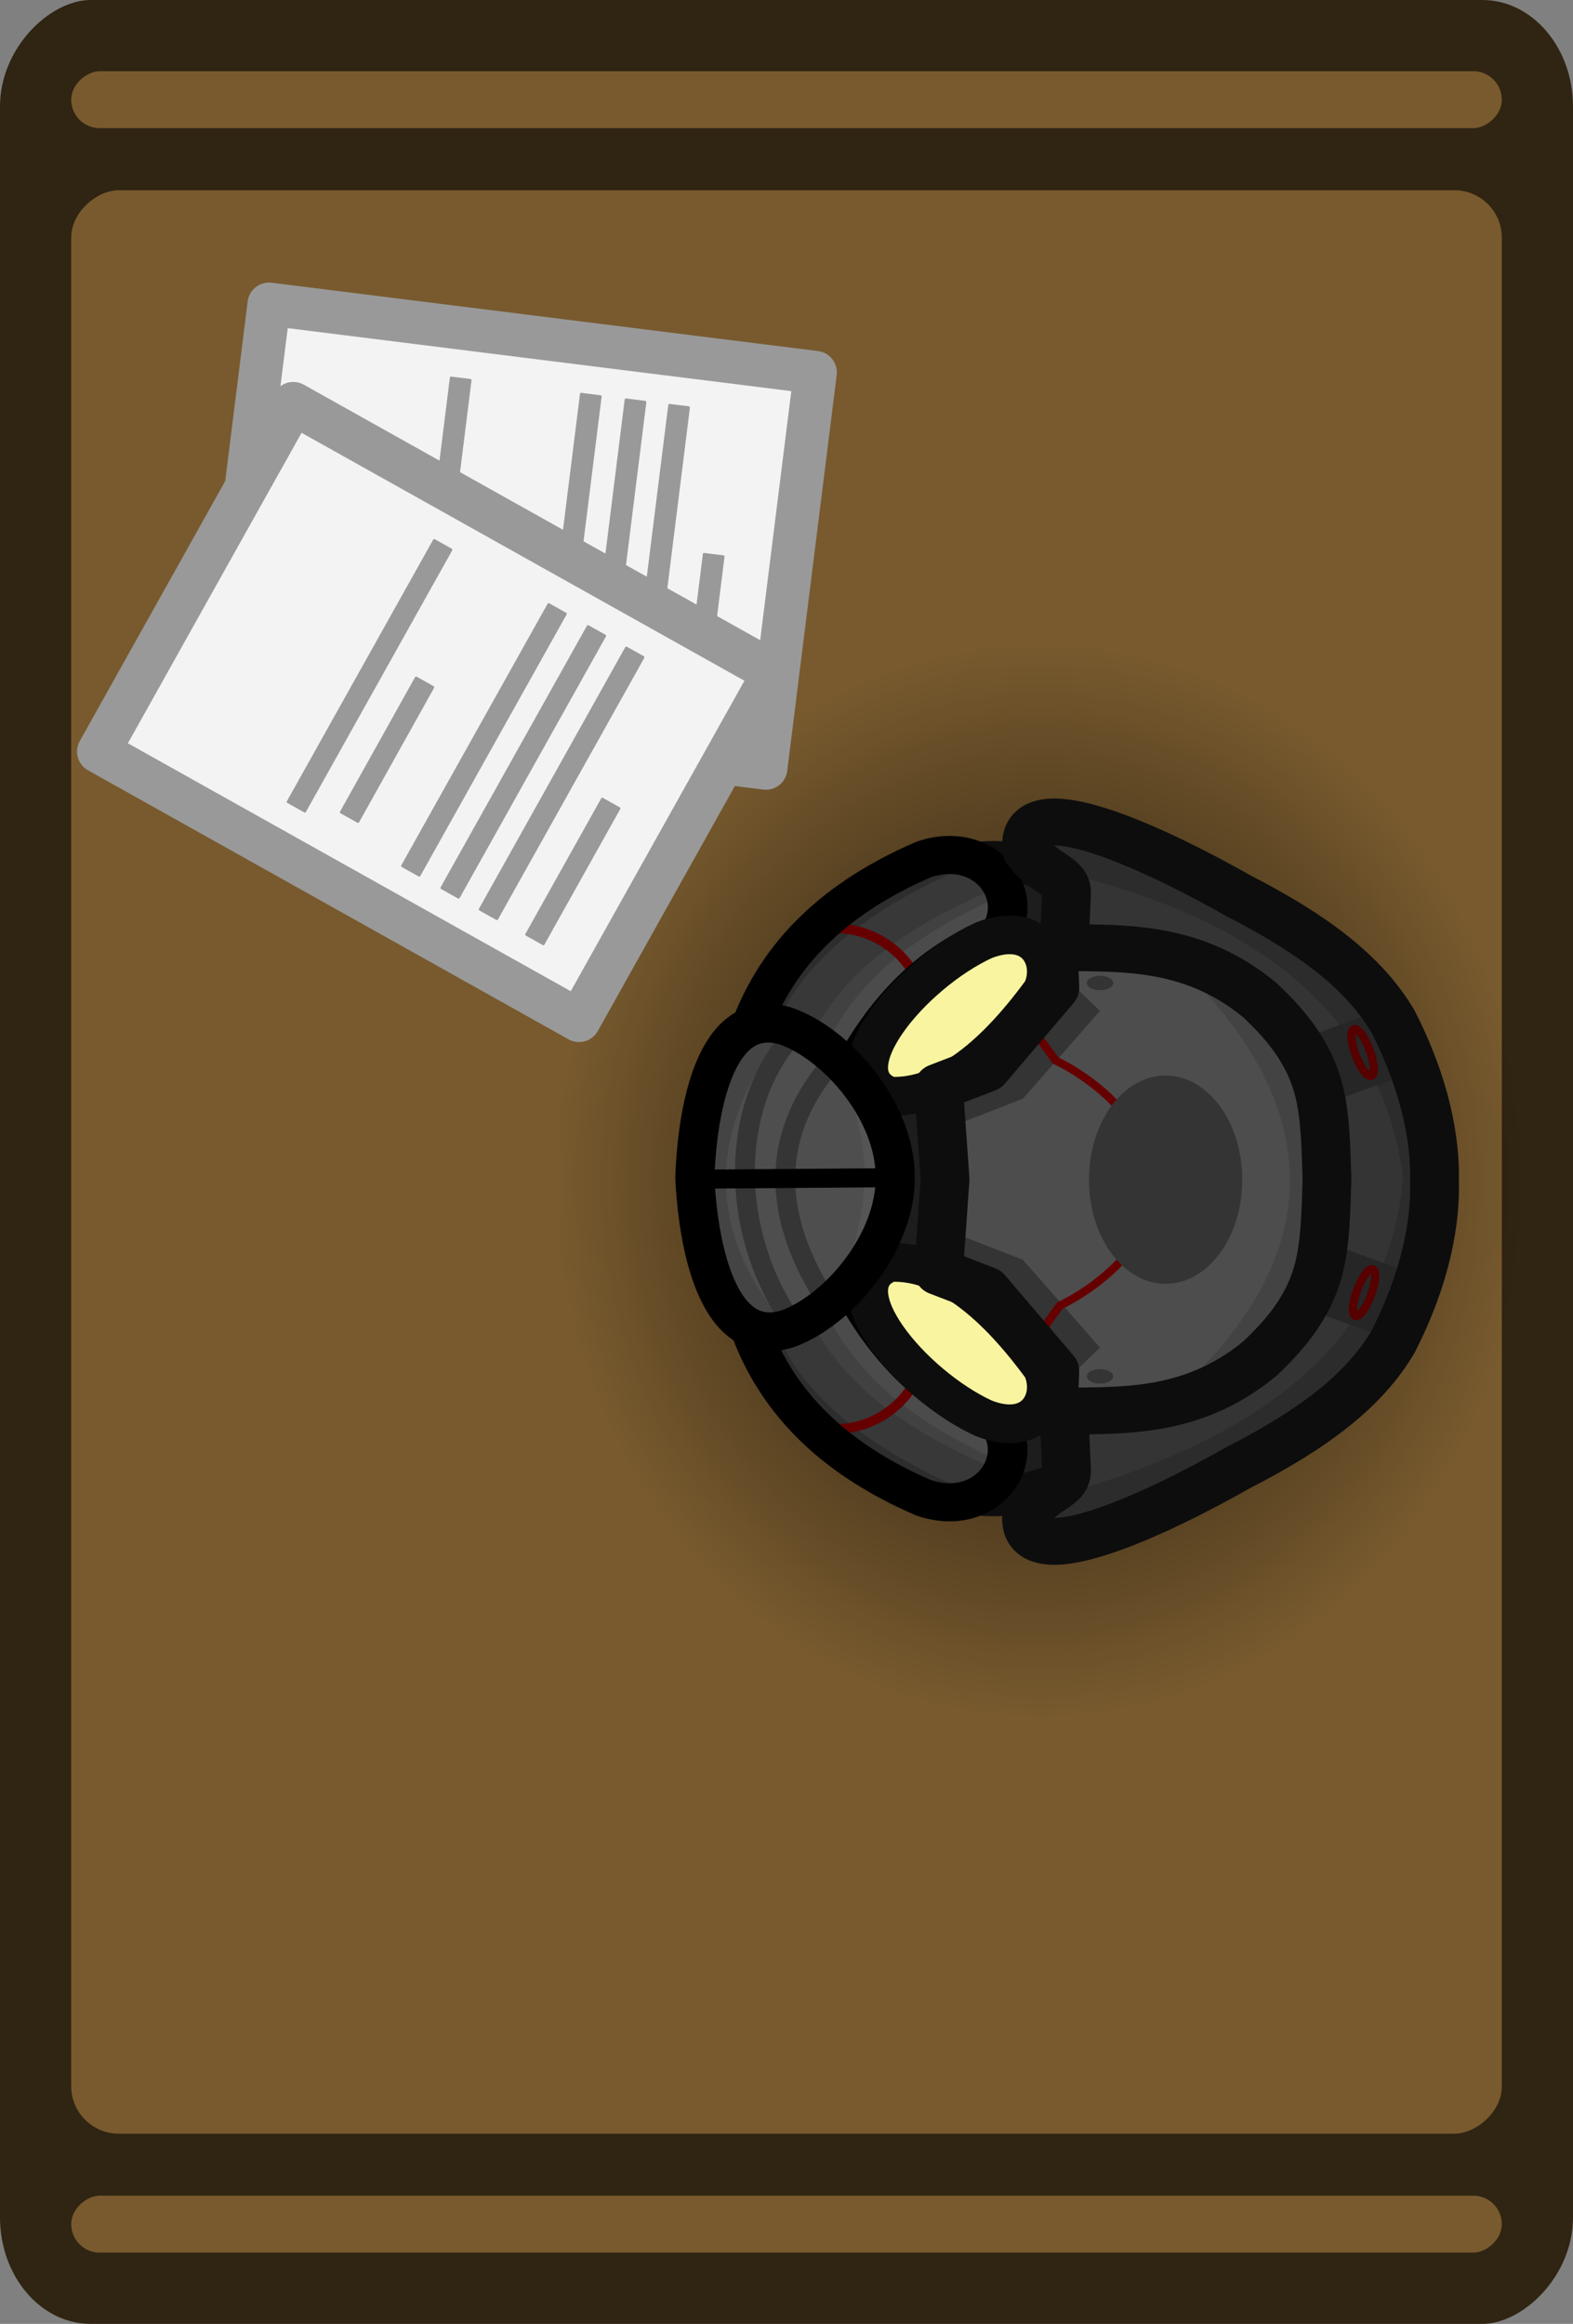 <svg xmlns="http://www.w3.org/2000/svg" xmlns:xlink="http://www.w3.org/1999/xlink" width="165.713" height="244.713" viewBox="0 0 43.845 64.747"><rect x="0" y="0" width="43.845" height="64.747" fill="#808080" stroke="none"/><defs><radialGradient xlink:href="#a" id="b" cx="348.001" cy="146.578" r="7.612" fx="348.001" fy="146.578" gradientTransform="matrix(1.779 0 0 1.971 -251.56 -99.256)" gradientUnits="userSpaceOnUse"/><linearGradient id="a"><stop offset=".384" style="stop-color:#000;stop-opacity:.5"/><stop offset="1" style="stop-color:#000;stop-opacity:0"/></linearGradient></defs><g transform="translate(-338.536 -156.745)"><g transform="rotate(90 122.109 107.699)"><rect width="64.747" height="43.845" x="171.155" y="-152.573" rx="2.97" ry="2.528" style="display:inline;fill:#302412;fill-opacity:1;stroke-width:.125"/><rect width="54.148" height="39.876" x="176.455" y="-150.589" rx="1.323" ry="1.323" style="display:inline;fill:#785a2e;fill-opacity:1;stroke-width:.129"/><rect width="1.587" height="39.876" x="173.139" y="-150.589" rx=".794" ry=".794" style="display:inline;fill:#785a2e;fill-opacity:1;stroke-width:.096"/><rect width="1.587" height="39.876" x="232.33" y="-150.589" rx=".794" ry=".794" style="display:inline;fill:#785a2e;fill-opacity:1;stroke-width:.096"/></g><ellipse cx="367.535" cy="189.628" rx="13.542" ry="15.002" style="fill:url(#b);fill-rule:evenodd;stroke:none;stroke-width:3.963;stroke-linecap:round;stroke-linejoin:round;stroke-miterlimit:29;stroke-dasharray:none;stroke-opacity:1"/></g><g transform="rotate(90 438.074 -521.37)"><path d="M-960.29-225.511h11.113v15.346h-11.113z" style="fill:#f3f3f3;fill-opacity:1;stroke:#999;stroke-width:1.2;stroke-linecap:round;stroke-linejoin:round;stroke-dasharray:none;stroke-opacity:1;stop-color:#000" transform="scale(-1 1)rotate(-7.126)"/><rect width="4.397" height=".608" x="-958.949" y="-223.636" rx=".033" ry=".033" style="fill:#999;fill-opacity:1;stroke:none;stroke-width:1.194;stroke-linecap:round;stroke-linejoin:round;stroke-miterlimit:5;stroke-dasharray:none;stroke-opacity:1;paint-order:fill markers stroke" transform="scale(-1 1)rotate(-7.126)"/><rect width="8.419" height=".608" x="-958.97" y="-222.164" rx=".033" ry=".033" style="fill:#999;fill-opacity:1;stroke:none;stroke-width:1.194;stroke-linecap:round;stroke-linejoin:round;stroke-miterlimit:5;stroke-dasharray:none;stroke-opacity:1;paint-order:fill markers stroke" transform="scale(-1 1)rotate(-7.126)"/><rect width="8.419" height=".608" x="-958.97" y="-220.94" rx=".033" ry=".033" style="fill:#999;fill-opacity:1;stroke:none;stroke-width:1.194;stroke-linecap:round;stroke-linejoin:round;stroke-miterlimit:5;stroke-dasharray:none;stroke-opacity:1;paint-order:fill markers stroke" transform="scale(-1 1)rotate(-7.126)"/><rect width="8.419" height=".608" x="-958.97" y="-219.684" rx=".033" ry=".033" style="fill:#999;fill-opacity:1;stroke:none;stroke-width:1.194;stroke-linecap:round;stroke-linejoin:round;stroke-miterlimit:5;stroke-dasharray:none;stroke-opacity:1;paint-order:fill markers stroke" transform="scale(-1 1)rotate(-7.126)"/><rect width="4.359" height=".608" x="-958.889" y="-216.556" rx=".033" ry=".033" style="fill:#999;fill-opacity:1;stroke:none;stroke-width:1.194;stroke-linecap:round;stroke-linejoin:round;stroke-miterlimit:5;stroke-dasharray:none;stroke-opacity:1;paint-order:fill markers stroke" transform="matrix(-.992 -.123 -.124 .992 0 0)"/><rect width="8.419" height=".608" x="-958.97" y="-216.029" rx=".033" ry=".033" style="fill:#999;fill-opacity:1;stroke:none;stroke-width:1.194;stroke-linecap:round;stroke-linejoin:round;stroke-miterlimit:5;stroke-dasharray:none;stroke-opacity:1;paint-order:fill markers stroke" transform="scale(-1 1)rotate(-7.126)"/></g><g transform="rotate(112.107 453.703 -362.802)"><path d="M-960.29-225.511h11.113v15.346h-11.113z" style="fill:#f3f3f3;fill-opacity:1;stroke:#999;stroke-width:1.2;stroke-linecap:round;stroke-linejoin:round;stroke-dasharray:none;stroke-opacity:1;stop-color:#000" transform="scale(-1 1)rotate(-7.126)"/><rect width="4.397" height=".608" x="-958.949" y="-223.636" rx=".033" ry=".033" style="fill:#999;fill-opacity:1;stroke:none;stroke-width:1.194;stroke-linecap:round;stroke-linejoin:round;stroke-miterlimit:5;stroke-dasharray:none;stroke-opacity:1;paint-order:fill markers stroke" transform="scale(-1 1)rotate(-7.126)"/><rect width="8.419" height=".608" x="-958.97" y="-222.164" rx=".033" ry=".033" style="fill:#999;fill-opacity:1;stroke:none;stroke-width:1.194;stroke-linecap:round;stroke-linejoin:round;stroke-miterlimit:5;stroke-dasharray:none;stroke-opacity:1;paint-order:fill markers stroke" transform="scale(-1 1)rotate(-7.126)"/><rect width="8.419" height=".608" x="-958.97" y="-220.94" rx=".033" ry=".033" style="fill:#999;fill-opacity:1;stroke:none;stroke-width:1.194;stroke-linecap:round;stroke-linejoin:round;stroke-miterlimit:5;stroke-dasharray:none;stroke-opacity:1;paint-order:fill markers stroke" transform="scale(-1 1)rotate(-7.126)"/><rect width="8.419" height=".608" x="-958.97" y="-219.684" rx=".033" ry=".033" style="fill:#999;fill-opacity:1;stroke:none;stroke-width:1.194;stroke-linecap:round;stroke-linejoin:round;stroke-miterlimit:5;stroke-dasharray:none;stroke-opacity:1;paint-order:fill markers stroke" transform="scale(-1 1)rotate(-7.126)"/><rect width="4.359" height=".608" x="-958.889" y="-216.556" rx=".033" ry=".033" style="fill:#999;fill-opacity:1;stroke:none;stroke-width:1.194;stroke-linecap:round;stroke-linejoin:round;stroke-miterlimit:5;stroke-dasharray:none;stroke-opacity:1;paint-order:fill markers stroke" transform="matrix(-.992 -.123 -.124 .992 0 0)"/><rect width="8.419" height=".608" x="-958.97" y="-216.029" rx=".033" ry=".033" style="fill:#999;fill-opacity:1;stroke:none;stroke-width:1.194;stroke-linecap:round;stroke-linejoin:round;stroke-miterlimit:5;stroke-dasharray:none;stroke-opacity:1;paint-order:fill markers stroke" transform="scale(-1 1)rotate(-7.126)"/></g><g transform="matrix(-.871 0 0 .837 40.224 22.847)"><ellipse cx="-11.937" cy="14.373" rx="10.567" ry="7.284" style="fill:#1d1d1d;fill-opacity:1;stroke:#0d0d0d;stroke-width:1.342;stroke-linecap:round;stroke-linejoin:round;stroke-miterlimit:2;stroke-dasharray:none;stroke-opacity:1" transform="rotate(-90)"/><path d="M21.173 14.576c-1.307 2.822-3.02 4.39-5 5.136-.865 1.365.486 3.19 2.428 2.495 2.68-1.208 4.654-3.008 5.583-5.736z" style="fill:#383838;fill-opacity:1;stroke:none;stroke-width:1.269;stroke-linecap:round;stroke-linejoin:round;stroke-miterlimit:2;stroke-dasharray:none;stroke-opacity:1" transform="translate(-1.971 .352)"/><path d="m16.224 19.989 5.515-5.544.973.757c-1.232 3.28-3.56 4.73-6.37 6.029l-.147-.425z" style="fill:#414141;fill-opacity:1;stroke:none;stroke-width:1.377;stroke-linecap:round;stroke-linejoin:round;stroke-miterlimit:2" transform="translate(-1.971 .352)"/><path d="m15.616 19.942 5.515-5.543.973.757c-1.232 3.28-3.56 4.73-6.37 6.028l-.147-.424z" style="fill:#4b4b4b;fill-opacity:1;stroke:none;stroke-width:1.377;stroke-linecap:round;stroke-linejoin:round;stroke-miterlimit:2" transform="translate(-1.971 .352)"/><path d="M16.967 22.079c2.656-1.124 5.833-3.087 6.572-6.134l.418.711c-1.382 4.047-3.642 5.152-6.37 6.028l-.944-.757z" style="fill:#2d2d2d;fill-opacity:1;stroke:none;stroke-width:1.377;stroke-linecap:round;stroke-linejoin:round;stroke-miterlimit:2" transform="translate(-1.971 .352)"/><path d="M18.763 18.118c.551 1.28 1.777 1.86 2.753 1.786" style="fill:none;fill-opacity:1;stroke:#600;stroke-width:.318;stroke-linecap:round;stroke-linejoin:round;stroke-miterlimit:2;stroke-opacity:1" transform="translate(-1.971 .352)"/><path d="M21.173 14.576c-1.307 2.822-3.02 4.39-5 5.136-.865 1.365.486 3.19 2.428 2.495 2.68-1.208 4.654-3.008 5.583-5.736z" style="fill:none;fill-opacity:1;stroke:#000;stroke-width:1.269;stroke-linecap:round;stroke-linejoin:round;stroke-miterlimit:2;stroke-dasharray:none;stroke-opacity:1" transform="translate(-1.971 .352)"/><path d="M21.173 14.576c-1.307 2.822-3.02 4.39-5 5.136-.865 1.365.486 3.19 2.428 2.495 2.68-1.208 4.654-3.008 5.583-5.736z" style="fill:#383838;fill-opacity:1;stroke:none;stroke-width:1.269;stroke-linecap:round;stroke-linejoin:round;stroke-miterlimit:2;stroke-dasharray:none;stroke-opacity:1" transform="matrix(1 0 0 -1 -1.974 23.523)"/><path d="m16.224 19.989 5.515-5.544.973.757c-1.232 3.28-3.56 4.73-6.37 6.029l-.147-.425z" style="fill:#414141;fill-opacity:1;stroke:none;stroke-width:1.377;stroke-linecap:round;stroke-linejoin:round;stroke-miterlimit:2" transform="matrix(1 0 0 -1 -1.974 23.523)"/><path d="m15.616 19.942 5.515-5.543.973.757c-1.232 3.28-3.56 4.73-6.37 6.028l-.147-.424z" style="fill:#4b4b4b;fill-opacity:1;stroke:none;stroke-width:1.377;stroke-linecap:round;stroke-linejoin:round;stroke-miterlimit:2" transform="matrix(1 0 0 -1 -1.974 23.523)"/><path d="M16.967 22.079c2.656-1.124 5.833-3.087 6.572-6.134l.418.711c-1.382 4.047-3.642 5.152-6.37 6.028l-.944-.757z" style="fill:#2d2d2d;fill-opacity:1;stroke:none;stroke-width:1.377;stroke-linecap:round;stroke-linejoin:round;stroke-miterlimit:2" transform="matrix(1 0 0 -1 -1.974 23.523)"/><path d="M18.763 18.118c.551 1.28 1.777 1.86 2.753 1.786" style="fill:none;fill-opacity:1;stroke:#600;stroke-width:.318;stroke-linecap:round;stroke-linejoin:round;stroke-miterlimit:2;stroke-opacity:1" transform="matrix(1 0 0 -1 -1.974 23.523)"/><path d="M21.173 14.576c-1.307 2.822-3.02 4.39-5 5.136-.865 1.365.486 3.19 2.428 2.495 2.68-1.208 4.654-3.008 5.583-5.736z" style="fill:none;fill-opacity:1;stroke:#000;stroke-width:1.269;stroke-linecap:round;stroke-linejoin:round;stroke-miterlimit:2;stroke-dasharray:none;stroke-opacity:1" transform="matrix(1 0 0 -1 -1.974 23.523)"/><path d="M12.805 5.674c-.455-1.053.28-2.335 1.898-1.668 2.318 1.105 4.99 4.418 3.017 5.185-1.598.085-3.237-1.124-4.915-3.517" style="fill:#f9f49f;fill-opacity:1;stroke:#0d0d0d;stroke-width:1.288;stroke-linecap:round;stroke-linejoin:round;stroke-miterlimit:2;stroke-dasharray:none;stroke-opacity:1"/><path d="M12.805 18.246c-.455 1.053.28 2.335 1.898 1.668 2.318-1.105 4.99-4.417 3.017-5.184-1.598-.086-3.237 1.123-4.915 3.516" style="display:inline;fill:#f9f49f;fill-opacity:1;stroke:#0d0d0d;stroke-width:1.288;stroke-linecap:round;stroke-linejoin:round;stroke-miterlimit:2;stroke-dasharray:none;stroke-opacity:1"/><path d="M90.754 65.701c-4.096-.176-18.25-1.452-15.551-9.586 2.005-5.26 8.99-8.998 15.69-8.91 6.7.013 13.627 3.854 15.554 9.144 2.576 8.173-11.595 9.237-15.693 9.352" style="fill:#4e4e4e;fill-opacity:1;stroke:none;stroke-width:4;stroke-linecap:round;stroke-linejoin:round;stroke-miterlimit:2;stroke-dasharray:none;stroke-opacity:1" transform="matrix(0 -.322 .313 0 3.38 41.14)"/><path d="M23.152 16.957c2.697-3.279 2.63-6.63.073-10.048 1.51.16 2.627 1.438 2.928 5.047-.43 2.817-1.076 5.254-3.001 5" style="fill:#444;fill-opacity:1;stroke:none;stroke-width:1.269;stroke-linecap:round;stroke-linejoin:round;stroke-miterlimit:2;stroke-dasharray:none;stroke-opacity:1" transform="translate(-2.206)"/><path d="M21.899 16.078c1.82-2.922 1.804-5.53 0-7.834" style="fill:none;fill-opacity:1;stroke:#353535;stroke-width:.635;stroke-linecap:round;stroke-linejoin:round;stroke-miterlimit:2;stroke-dasharray:none;stroke-opacity:1" transform="translate(-2.206)"/><path d="M21.173 14.576c-.458-1.605-.72-3.29-.03-5.154l-1.403 2.485z" style="fill:#555;fill-opacity:1;stroke:none;stroke-width:1.377;stroke-linecap:round;stroke-linejoin:round;stroke-miterlimit:2" transform="translate(-2.206)"/><path d="M23.19 16.494c1.82-2.922 1.804-6.817 0-9.12" style="fill:none;fill-opacity:1;stroke:#353535;stroke-width:.635;stroke-linecap:round;stroke-linejoin:round;stroke-miterlimit:2;stroke-dasharray:none;stroke-opacity:1" transform="translate(-2.206)"/><path d="M90.754 65.701c-4.096-.176-18.25-1.452-15.551-9.586 2.007-5.264 9-10.987 15.704-10.898 6.705.011 13.612 5.838 15.54 11.132 2.576 8.173-11.595 9.237-15.693 9.352" style="fill:none;fill-opacity:1;stroke:#000;stroke-width:4;stroke-linecap:round;stroke-linejoin:round;stroke-miterlimit:2;stroke-dasharray:none;stroke-opacity:1" transform="matrix(0 -.322 .313 0 3.38 41.14)"/><path d="m20.362 11.911 5.79.045" style="fill:#444;fill-opacity:1;stroke:#000;stroke-width:.635;stroke-linecap:round;stroke-linejoin:round;stroke-miterlimit:2;stroke-dasharray:none;stroke-opacity:1" transform="translate(-2.206)"/><path d="M-5.192 28.959c1.351-.034 3.193.277 5.33 1.327 1.61.91 2.89 2.517 4.185 4.947 1.437 2.427 3.785 7.06 1.507 6.768-.84-.573-.816-1.322-1.468-1.264l-9.554.41-9.555-.41c-.651-.058-.627.691-1.468 1.264-2.277.291.07-4.34 1.508-6.768 1.294-2.43 2.574-4.037 4.185-4.947 2.137-1.05 3.978-1.361 5.33-1.327" style="fill:#343434;fill-opacity:1;stroke:none;stroke-width:1.561;stroke-linecap:round;stroke-linejoin:round;stroke-miterlimit:2;stroke-dasharray:none;stroke-opacity:1" transform="rotate(-90 -10.919 17.765)"/><path d="M13.13 22.711c-7.057-1.88-11.415-5.163-11.848-10.835.665-5.25 4.54-8.705 11.437-10.249L12.555 0 6.55 2.523 1.57 6.167.276 12.038l1.157 5.34 5.117 4.175 4.85 2.458z" style="fill:#2c2c2c;fill-opacity:1;stroke:none;stroke-width:.265;stroke-linecap:round;stroke-linejoin:round;stroke-miterlimit:2;stroke-dasharray:none;stroke-opacity:1"/><rect width="3.498" height="2.3" x="3.639" y="5.22" rx=".593" ry=".593" style="fill:#262626;fill-opacity:1;stroke:none;stroke-width:.265;stroke-linecap:round;stroke-linejoin:round;stroke-miterlimit:2;stroke-dasharray:none;stroke-opacity:1" transform="rotate(20.598)"/><rect width="3.498" height="2.3" x="1.274" y="14.471" rx=".593" ry=".593" style="fill:#262626;fill-opacity:1;stroke:none;stroke-width:.265;stroke-linecap:round;stroke-linejoin:round;stroke-miterlimit:2;stroke-dasharray:none;stroke-opacity:1" transform="scale(-1 1)rotate(20.598)"/><path d="M-5.192 28.959c1.351-.034 3.193.277 5.33 1.327 1.61.91 2.89 2.517 4.185 4.947 1.437 2.427 3.785 7.06 1.507 6.768-.84-.573-.816-1.322-1.468-1.264l-9.554.41-9.555-.41c-.651-.058-.627.691-1.468 1.264-2.277.291.07-4.34 1.508-6.768 1.294-2.43 2.574-4.037 4.185-4.947 2.137-1.05 3.978-1.361 5.33-1.327" style="fill:none;fill-opacity:1;stroke:#0d0d0d;stroke-width:1.561;stroke-linecap:round;stroke-linejoin:round;stroke-miterlimit:2;stroke-dasharray:none;stroke-opacity:1" transform="rotate(-90 -10.919 17.765)"/><path d="m13.38 21.824-3.073.208-.61-1.523-2.684-2.197-1.362.05c.078-1.898-.218-4.327 1.775-6.625.838-.845 1.848-1.701 3.39-1.957.778-.137 1.679-.15 2.565-.178.886.028 1.786.041 2.564.178 1.543.256 2.552 1.112 3.39 1.957 1.993 2.298 1.697 4.727 1.775 6.624l-1.361-.05-2.684 2.198-.61 1.523z" style="fill:#4d4d4d;fill-opacity:1;stroke:none;stroke-width:1.561;stroke-linecap:round;stroke-linejoin:round;stroke-miterlimit:2;stroke-dasharray:none;stroke-opacity:1" transform="rotate(-90 9.728 15.614)"/><path d="m11.77 18.353-.79-.79 2.467-2.924 2.013-.814.096 1.15-1.438.623zM11.77 5.564l-.79.79 2.467 2.923 2.013.815.096-1.15-1.438-.623z" style="fill:#343434;fill-opacity:1;stroke:none;stroke-width:1.561;stroke-linecap:round;stroke-linejoin:round;stroke-miterlimit:2;stroke-dasharray:none;stroke-opacity:1"/><path d="M9.996 14.265c.38.588 1.269 1.399 2.27 1.898l.542.78" style="fill:none;fill-opacity:1;stroke:#600;stroke-width:.265;stroke-linecap:round;stroke-linejoin:round;stroke-miterlimit:2;stroke-dasharray:none;stroke-opacity:1"/><ellipse cx="5.006" cy="6.443" rx=".237" ry=".83" style="fill:none;fill-opacity:1;stroke:#560000;stroke-width:.265;stroke-linecap:round;stroke-linejoin:round;stroke-miterlimit:2;stroke-dasharray:none;stroke-opacity:1" transform="rotate(19.45)"/><ellipse cx="2.855" cy="15.677" rx=".237" ry=".83" style="fill:none;fill-opacity:1;stroke:#570000;stroke-width:.265;stroke-linecap:round;stroke-linejoin:round;stroke-miterlimit:2;stroke-dasharray:none;stroke-opacity:1" transform="scale(-1 1)rotate(19.451)"/><path d="M8.37 18.874c-3.03-2.858-6-7.888.033-13.995L3.93 8.2l-.237 5.218 1.254 3.728z" style="fill:#434343;fill-opacity:1;stroke:none;stroke-width:.265;stroke-linecap:round;stroke-linejoin:round;stroke-miterlimit:2;stroke-dasharray:none;stroke-opacity:1"/><path d="M10.133 9.901c.38-.588 1.27-1.398 2.27-1.897l.542-.78" style="fill:none;fill-opacity:1;stroke:#600;stroke-width:.265;stroke-linecap:round;stroke-linejoin:round;stroke-miterlimit:2;stroke-dasharray:none;stroke-opacity:1"/><path d="m13.38 21.824-3.073.208-.61-1.523-2.684-2.197-1.362.05c.078-1.898-.218-4.327 1.775-6.625.838-.845 1.848-1.701 3.39-1.957.778-.137 1.679-.15 2.565-.178.886.028 1.786.041 2.564.178 1.543.256 2.552 1.112 3.39 1.957 1.993 2.298 1.697 4.727 1.775 6.624l-1.361-.05-2.684 2.198-.61 1.523z" style="fill:none;fill-opacity:1;stroke:#0d0d0d;stroke-width:1.561;stroke-linecap:round;stroke-linejoin:round;stroke-miterlimit:2;stroke-dasharray:none;stroke-opacity:1" transform="rotate(-90 9.728 15.614)"/><ellipse cx="10.979" cy="18.519" rx=".421" ry=".241" style="fill:#343434;fill-opacity:1;stroke:none;stroke-width:1.561;stroke-linecap:round;stroke-linejoin:round;stroke-miterlimit:2;stroke-dasharray:none;stroke-opacity:1"/><ellipse cx="10.979" cy="5.425" rx=".421" ry=".241" style="fill:#343434;fill-opacity:1;stroke:none;stroke-width:1.561;stroke-linecap:round;stroke-linejoin:round;stroke-miterlimit:2;stroke-dasharray:none;stroke-opacity:1"/><ellipse cx="8.88" cy="11.972" rx="2.453" ry="3.467" style="fill:#343434;fill-opacity:1;stroke:none;stroke-width:1.561;stroke-linecap:round;stroke-linejoin:round;stroke-miterlimit:2;stroke-dasharray:none;stroke-opacity:1"/></g></svg>